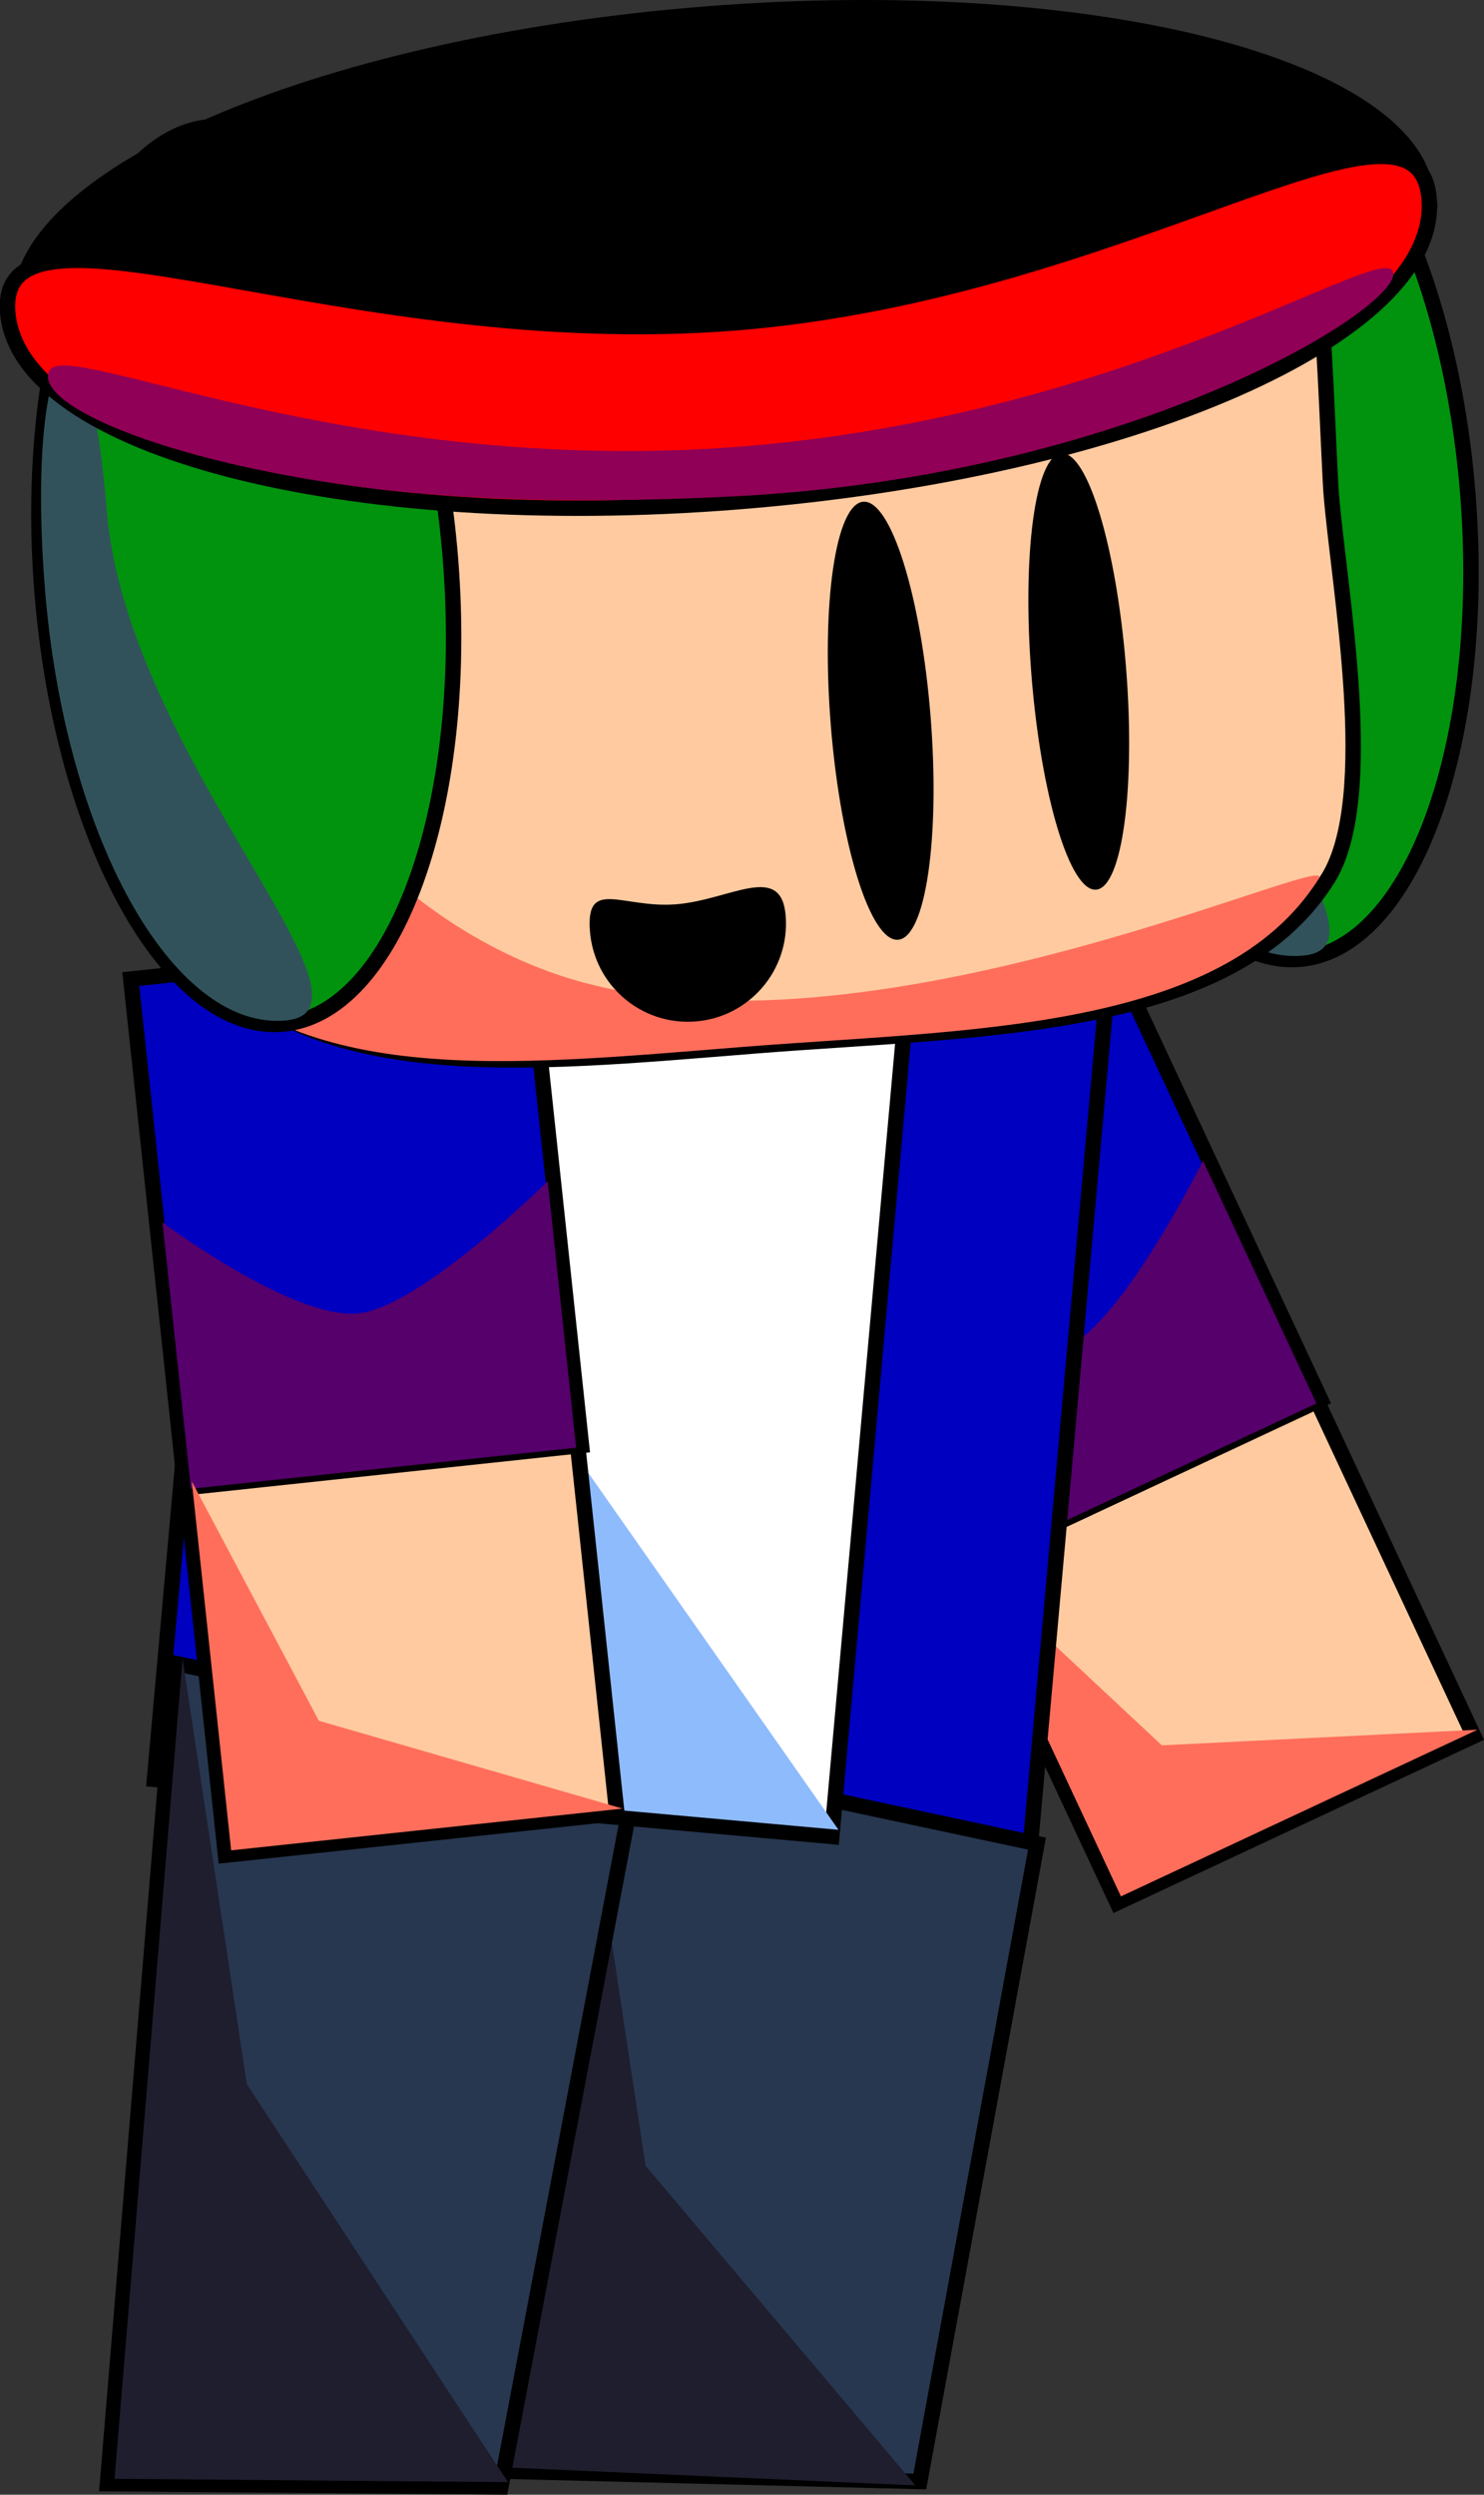<svg version="1.1" xmlns="http://www.w3.org/2000/svg" xmlns:xlink="http://www.w3.org/1999/xlink" width="192.287" height="323.159" viewBox="0,0,192.287,323.159"><rect x="0" y="0" width="192.287" height="323.159" fill="#333333" stroke="none"/><g transform="translate(-251.022,-21.692)"><g data-paper-data="{&quot;isPaintingLayer&quot;:true}" fill-rule="nonzero" stroke-linecap="butt" stroke-linejoin="miter" stroke-miterlimit="10" stroke-dasharray="" stroke-dashoffset="0" style="mix-blend-mode: normal"><g data-paper-data="{&quot;index&quot;:null}" stroke="#000000"><path d="M395.78,268.175l-20.35,-43.539l46.2,-21.594l20.35,43.539z" fill="#ffcaa0" stroke-width="2"/><g><path d="M375.354,224.869l-28.061,-60.036l46.802,-21.875l28.061,60.036z" fill="#0000c0" stroke-width="2"/><path d="M376.118,224.747l-14.697,-31.445c0,0 20.105,6.518 27.875,2.887c7.367,-3.443 17.6,-24.141 17.6,-24.141l14.697,31.445c0,0 -14.957,6.991 -22.495,10.514c-7.619,3.561 -22.979,10.74 -22.979,10.74z" fill="#56006b" stroke-width="0"/></g><path d="M396.266,267.347l-20.35,-43.539l25.645,23.97l40.905,-2.025z" fill="#ff6e5b" stroke-width="0"/></g><g data-paper-data="{&quot;index&quot;:null}" stroke="#000000"><path d="M441.217,85.723c2.553,32.104 -7.224,59.071 -21.838,60.233c-14.614,1.162 -28.53,-23.921 -31.083,-56.025c-2.553,-32.104 7.224,-59.071 21.838,-60.233c14.614,-1.162 28.53,23.921 31.083,56.025z" fill="#01930e" stroke-width="2"/><path d="M396.651,79.187c2.553,32.104 37.708,65.143 23.094,66.305c-14.614,1.162 -28.53,-23.921 -31.083,-56.025c-2.553,-32.104 5.436,-42.384 7.989,-10.28z" fill="#31525b" stroke-width="0"/></g><path d="M271.037,252.186l10.161,-113.347l113.347,10.161l-10.161,113.347z" data-paper-data="{&quot;index&quot;:null}" fill="#0000c0" stroke="#000000" stroke-width="2"/><g data-paper-data="{&quot;index&quot;:null}" stroke="#000000"><path d="M307.601,341.588l17.811,-93.875l59.976,12.804l-15.185,82.622z" fill="#273750" stroke-width="2"/><path d="M308.522,340.966l17.811,-93.875l8.335,55.141l34.956,41.411z" fill="#1f1e2e" stroke-width="0"/></g><g data-paper-data="{&quot;index&quot;:null}" stroke="#000000"><path d="M264.944,343.418l8.809,-106.253l59.976,12.804l-17.811,93.875z" fill="#273750" stroke-width="2"/><path d="M265.865,342.796l8.809,-106.253l8.335,55.141l33.831,51.538z" fill="#1f1e2e" stroke-width="0"/></g><g data-paper-data="{&quot;index&quot;:null}" stroke="#000000"><path d="M297.865,254.12l9.972,-111.237l60.935,5.463l-9.972,111.237z" fill="#ffffff" stroke-width="2"/><path d="M298.732,253.258l9.972,-111.237l12.906,62.415l38.057,54.285z" fill="#8ebbfc" stroke-width="0"/></g><g data-paper-data="{&quot;index&quot;:null}" stroke="#000000"><path d="M280.244,262.006l-5.098,-47.789l50.71,-5.41l5.098,47.789z" fill="#ffcaa0" stroke-width="2"/><g><path d="M274.998,214.414l-7.03,-65.896l51.371,-5.48l7.03,65.896z" fill="#0000c0" stroke-width="2"/><path d="M275.76,214.546l-3.682,-34.514c0,0 16.896,12.697 25.424,11.788c8.086,-0.863 24.489,-17.113 24.489,-17.113l3.682,34.514c0,0 -16.417,1.751 -24.691,2.634c-8.363,0.892 -25.222,2.691 -25.222,2.691z" fill="#56006b" stroke-width="0"/></g><path d="M280.972,261.381l-5.098,-47.789l16.465,31.003l39.343,11.377z" fill="#ff6e5b" stroke-width="0"/></g><g data-paper-data="{&quot;index&quot;:null}" stroke="#000000"><path d="M264.222,98.223c-0.109,-1.372 -1.286,-27.364 -1.292,-28.723c-0.142,-34.346 33.434,-39.51 75.744,-42.874c39.744,-3.16 74.437,-1.363 82.9,29.354c0.903,3.278 1.655,26.103 1.932,29.578c0.988,12.422 6.139,39.487 -0.426,49.956c-12.485,19.908 -45.2,19.35 -74.026,21.642c-30.479,2.424 -58.824,5.662 -73.851,-13.883c-6.659,-8.661 -10.101,-33.981 -10.981,-45.049z" fill="#ffcaa0" stroke-width="2"/><path d="M262.396,98.378c-0.109,-1.372 -1.286,-27.364 -1.292,-28.723c-0.08,-19.514 11.642,59.822 61.016,77.89c38.693,14.159 102.415,-16.245 99.776,-12.036c-12.485,19.908 -45.842,19.51 -74.668,21.802c-30.479,2.424 -58.824,5.662 -73.851,-13.883c-6.659,-8.661 -10.101,-33.981 -10.981,-45.049z" fill="#ff6e5b" stroke-width="0"/></g><g data-paper-data="{&quot;index&quot;:null}" stroke="#000000"><path d="M309.392,94.125c2.553,32.104 -7.224,59.071 -21.838,60.233c-14.614,1.162 -28.53,-23.921 -31.083,-56.025c-2.553,-32.104 7.224,-59.071 21.838,-60.233c14.614,-1.162 28.53,23.921 31.083,56.025z" fill="#01930e" stroke-width="2"/><path d="M264.826,87.588c2.553,32.104 37.708,65.143 23.094,66.305c-14.614,1.162 -28.53,-23.921 -31.083,-56.025c-2.553,-32.104 5.436,-42.384 7.989,-10.28z" fill="#31525b" stroke-width="0"/></g><g data-paper-data="{&quot;index&quot;:null}"><path d="M436.903,47.084c1.4,17.605 -38.695,35.156 -89.555,39.2c-50.86,4.044 -93.225,-6.949 -94.625,-24.555c-1.4,-17.605 38.695,-35.156 89.555,-39.2c50.86,-4.044 93.225,6.949 94.625,24.555z" fill="#000000" stroke="none" stroke-width="NaN"/><path d="M436.202,47.486c1.4,17.605 -38.695,35.156 -89.555,39.2c-50.86,4.044 -93.225,-6.949 -94.625,-24.555c-1.4,-17.605 43.36,5.429 94.22,1.385c50.86,-4.044 88.561,-33.636 89.961,-16.03z" fill="#ff0000" stroke="#000000" stroke-width="2"/><path d="M431.562,57.08c0.385,4.845 -34.371,26.291 -85.344,28.907c-17.838,0.916 -34.757,0.624 -48.68,-1.232c-25.85,-3.446 -42.132,-10.761 -40.136,-15.022c2.062,-4.401 38.88,13.84 89.74,9.796c50.86,-4.044 84.035,-27.293 84.421,-22.448z" fill="#900056" stroke="#000000" stroke-width="0"/></g><path d="M371.602,114.542c1.246,15.668 -0.64,28.6 -4.212,28.884c-3.572,0.284 -7.478,-12.187 -8.724,-27.855c-1.246,-15.668 0.64,-28.6 4.212,-28.884c3.572,-0.284 7.478,12.187 8.724,27.855z" data-paper-data="{&quot;index&quot;:null}" fill="#000000" stroke="none" stroke-width="0"/><path d="M396.928,108.193c1.241,15.605 -0.497,28.474 -3.881,28.743c-3.384,0.269 -7.134,-12.163 -8.375,-27.769c-1.241,-15.605 0.497,-28.474 3.881,-28.743c3.384,-0.269 7.134,12.163 8.375,27.769z" data-paper-data="{&quot;index&quot;:null}" fill="#000000" stroke="none" stroke-width="0"/><path d="M327.464,142.337c-0.557,-7.003 4.17,-2.949 11.173,-3.506c7.003,-0.557 13.631,-5.514 14.187,1.489c0.557,7.003 -4.669,13.132 -11.672,13.688c-7.003,0.557 -13.132,-4.669 -13.688,-11.672z" fill="#000000" stroke="none" stroke-width="0"/></g></g></svg>